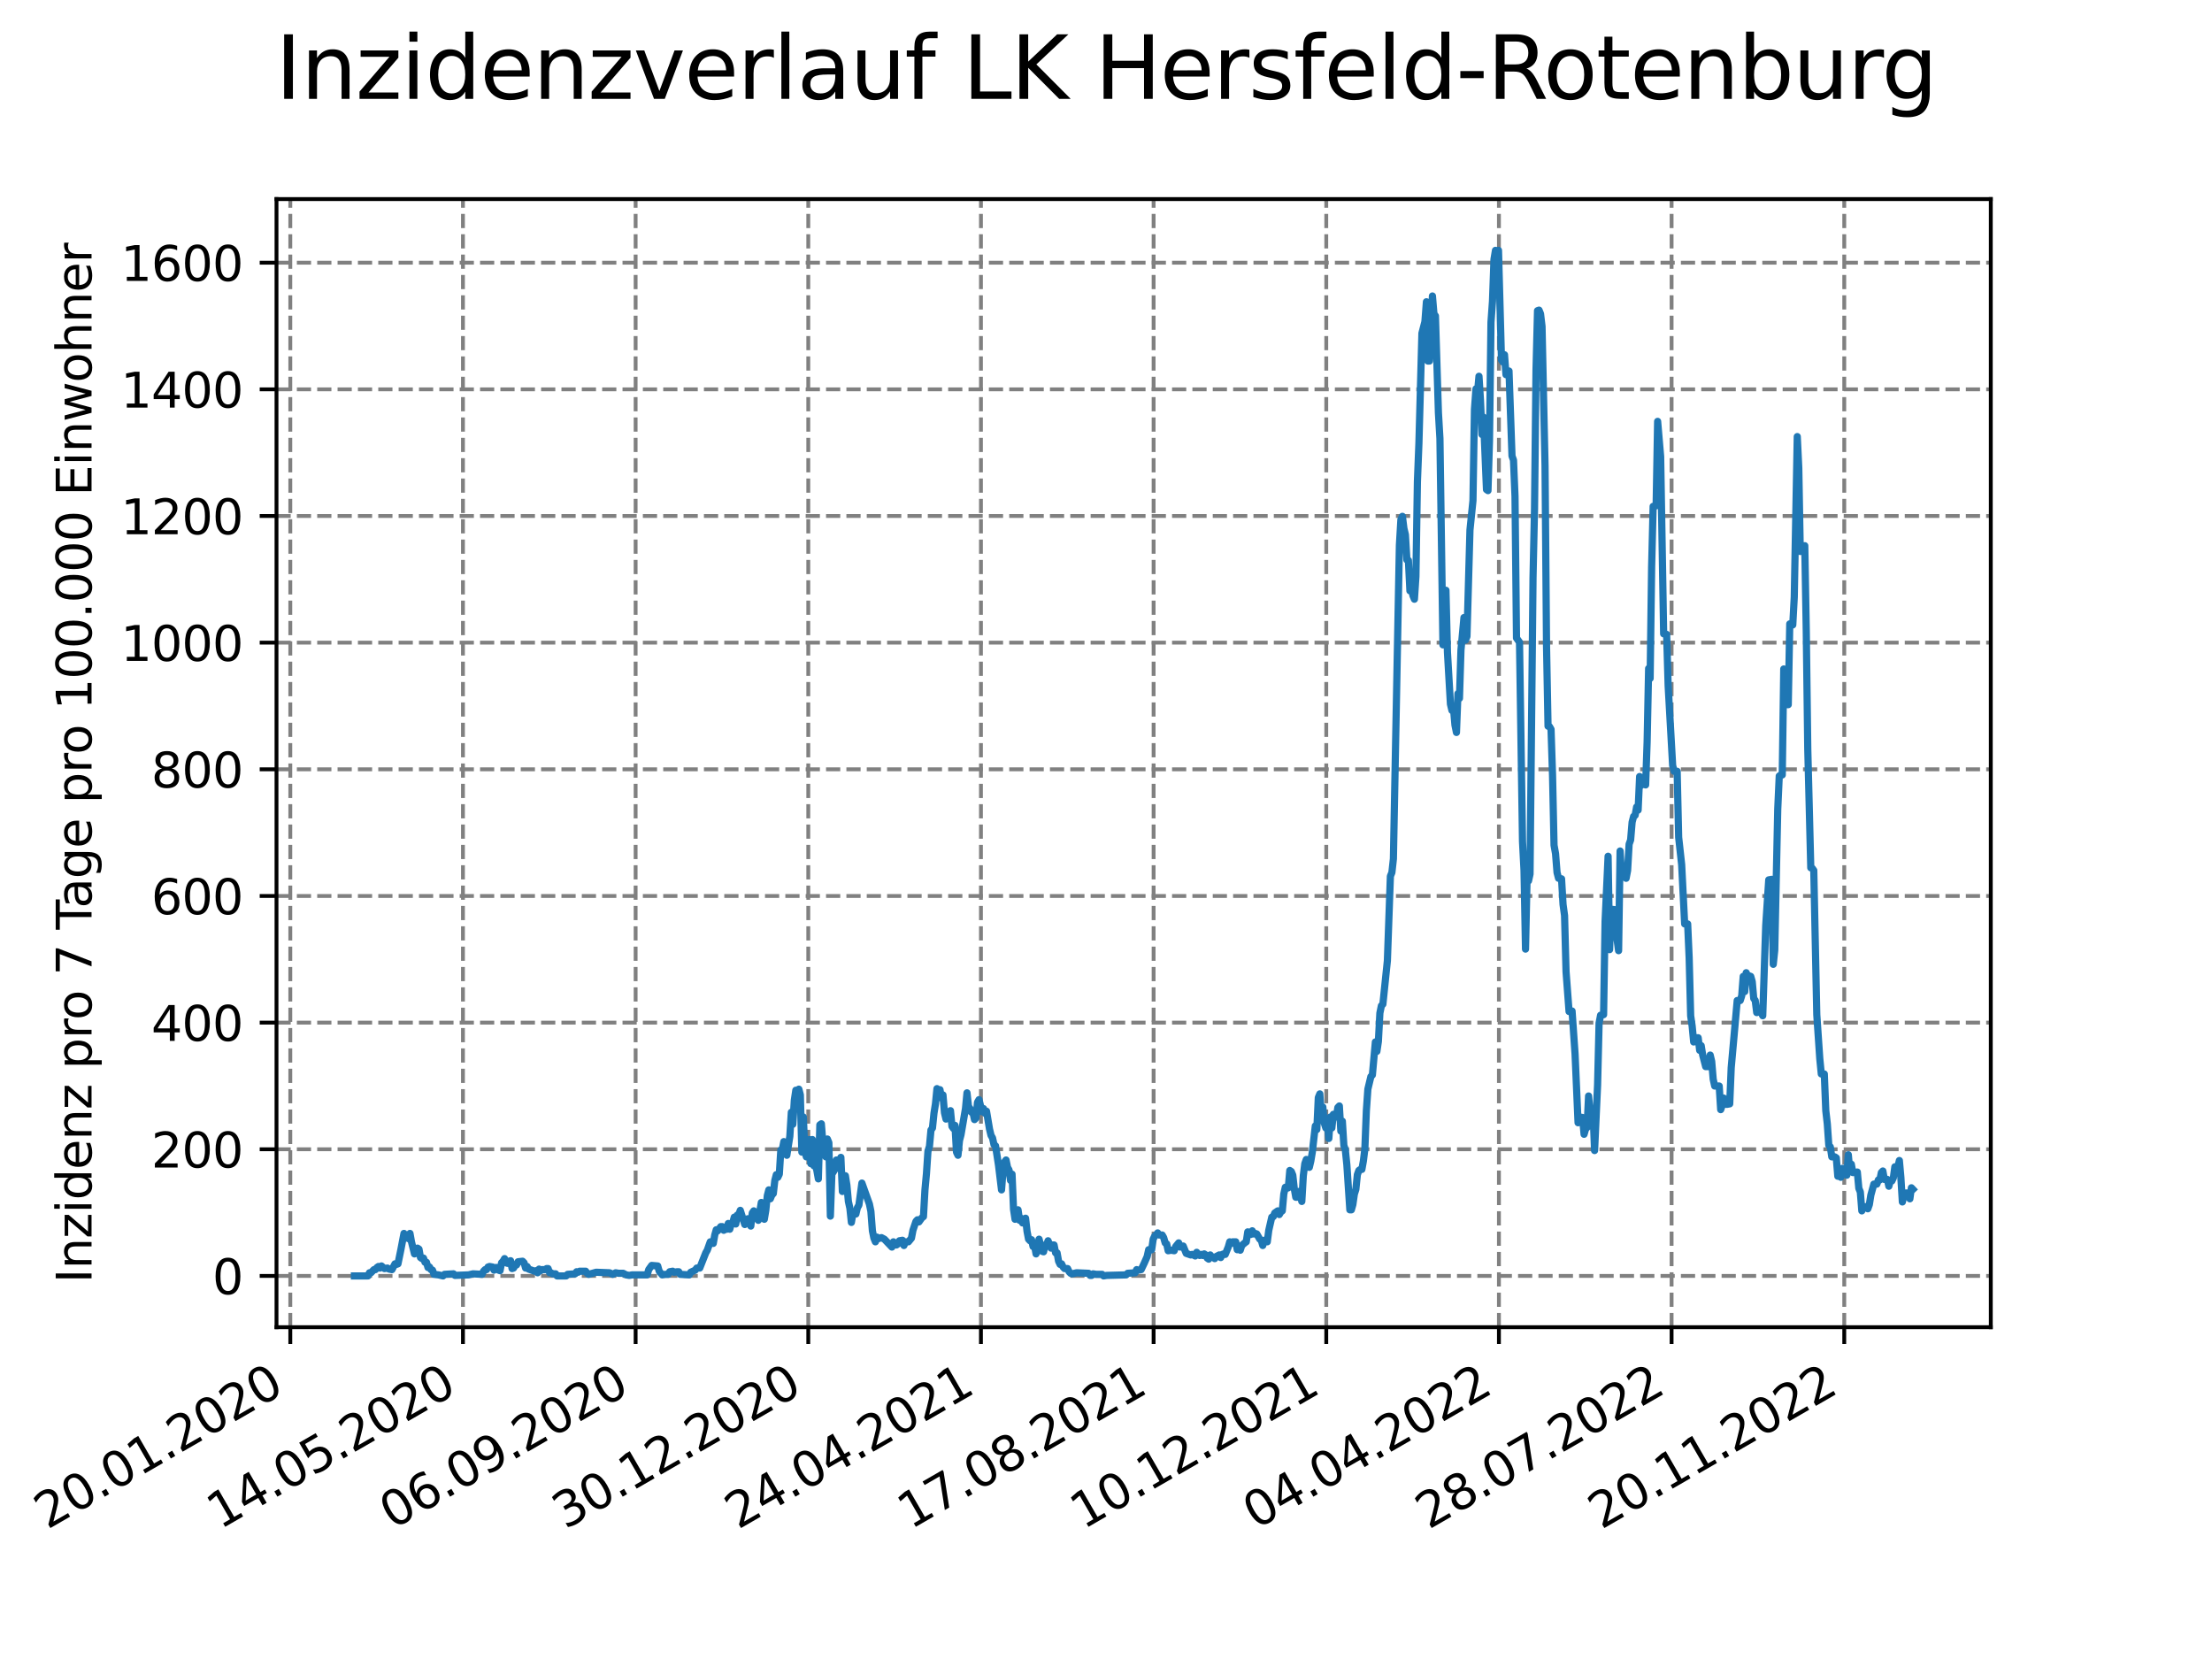 <?xml version="1.0" encoding="utf-8" standalone="no"?>
<!DOCTYPE svg PUBLIC "-//W3C//DTD SVG 1.1//EN"
  "http://www.w3.org/Graphics/SVG/1.1/DTD/svg11.dtd">
<svg xmlns:xlink="http://www.w3.org/1999/xlink" width="460.8pt" height="345.6pt" viewBox="0 0 460.8 345.6" xmlns="http://www.w3.org/2000/svg" version="1.1">
 <defs>
  <style type="text/css">*{stroke-linejoin: round; stroke-linecap: butt}</style>
 </defs>
 <g id="figure_1">
  <g id="patch_1">
   <path d="M 0 345.6 
L 460.8 345.6 
L 460.8 0 
L 0 0 
z
" style="fill: #ffffff"/>
  </g>
  <g id="axes_1">
   <g id="patch_2">
    <path d="M 57.6 276.48 
L 414.72 276.48 
L 414.72 41.472 
L 57.6 41.472 
z
" style="fill: #ffffff"/>
   </g>
   <g id="matplotlib.axis_1">
    <g id="xtick_1">
     <g id="line2d_1">
      <path d="M 60.475 276.48 
L 60.475 41.472 
" clip-path="url(#pff614af285)" style="fill: none; stroke-dasharray: 2.96,1.28; stroke-dashoffset: 0; stroke: #808080; stroke-width: 0.8"/>
     </g>
     <g id="line2d_2">
      <defs>
       <path id="mef42325c87" d="M 0 0 
L 0 3.5 
" style="stroke: #000000; stroke-width: 0.8"/>
      </defs>
      <g>
       <use xlink:href="#mef42325c87" x="60.475" y="276.48" style="stroke: #000000; stroke-width: 0.8"/>
      </g>
     </g>
     <g id="text_1">
      <!-- 20.01.2020 -->
      <g transform="translate(9.85 318.689) rotate(-30) scale(0.1 -0.1)">
       <defs>
        <path id="DejaVuSans-32" d="M 1228 531 
L 3431 531 
L 3431 0 
L 469 0 
L 469 531 
Q 828 903 1448 1529 
Q 2069 2156 2228 2338 
Q 2531 2678 2651 2914 
Q 2772 3150 2772 3378 
Q 2772 3750 2511 3984 
Q 2250 4219 1831 4219 
Q 1534 4219 1204 4116 
Q 875 4013 500 3803 
L 500 4441 
Q 881 4594 1212 4672 
Q 1544 4750 1819 4750 
Q 2544 4750 2975 4387 
Q 3406 4025 3406 3419 
Q 3406 3131 3298 2873 
Q 3191 2616 2906 2266 
Q 2828 2175 2409 1742 
Q 1991 1309 1228 531 
z
" transform="scale(0.016)"/>
        <path id="DejaVuSans-30" d="M 2034 4250 
Q 1547 4250 1301 3770 
Q 1056 3291 1056 2328 
Q 1056 1369 1301 889 
Q 1547 409 2034 409 
Q 2525 409 2770 889 
Q 3016 1369 3016 2328 
Q 3016 3291 2770 3770 
Q 2525 4250 2034 4250 
z
M 2034 4750 
Q 2819 4750 3233 4129 
Q 3647 3509 3647 2328 
Q 3647 1150 3233 529 
Q 2819 -91 2034 -91 
Q 1250 -91 836 529 
Q 422 1150 422 2328 
Q 422 3509 836 4129 
Q 1250 4750 2034 4750 
z
" transform="scale(0.016)"/>
        <path id="DejaVuSans-2e" d="M 684 794 
L 1344 794 
L 1344 0 
L 684 0 
L 684 794 
z
" transform="scale(0.016)"/>
        <path id="DejaVuSans-31" d="M 794 531 
L 1825 531 
L 1825 4091 
L 703 3866 
L 703 4441 
L 1819 4666 
L 2450 4666 
L 2450 531 
L 3481 531 
L 3481 0 
L 794 0 
L 794 531 
z
" transform="scale(0.016)"/>
       </defs>
       <use xlink:href="#DejaVuSans-32"/>
       <use xlink:href="#DejaVuSans-30" x="63.623"/>
       <use xlink:href="#DejaVuSans-2e" x="127.246"/>
       <use xlink:href="#DejaVuSans-30" x="159.033"/>
       <use xlink:href="#DejaVuSans-31" x="222.656"/>
       <use xlink:href="#DejaVuSans-2e" x="286.279"/>
       <use xlink:href="#DejaVuSans-32" x="318.066"/>
       <use xlink:href="#DejaVuSans-30" x="381.689"/>
       <use xlink:href="#DejaVuSans-32" x="445.312"/>
       <use xlink:href="#DejaVuSans-30" x="508.936"/>
      </g>
     </g>
    </g>
    <g id="xtick_2">
     <g id="line2d_3">
      <path d="M 96.443 276.48 
L 96.443 41.472 
" clip-path="url(#pff614af285)" style="fill: none; stroke-dasharray: 2.96,1.28; stroke-dashoffset: 0; stroke: #808080; stroke-width: 0.8"/>
     </g>
     <g id="line2d_4">
      <g>
       <use xlink:href="#mef42325c87" x="96.443" y="276.48" style="stroke: #000000; stroke-width: 0.8"/>
      </g>
     </g>
     <g id="text_2">
      <!-- 14.05.2020 -->
      <g transform="translate(45.818 318.689) rotate(-30) scale(0.1 -0.1)">
       <defs>
        <path id="DejaVuSans-34" d="M 2419 4116 
L 825 1625 
L 2419 1625 
L 2419 4116 
z
M 2253 4666 
L 3047 4666 
L 3047 1625 
L 3713 1625 
L 3713 1100 
L 3047 1100 
L 3047 0 
L 2419 0 
L 2419 1100 
L 313 1100 
L 313 1709 
L 2253 4666 
z
" transform="scale(0.016)"/>
        <path id="DejaVuSans-35" d="M 691 4666 
L 3169 4666 
L 3169 4134 
L 1269 4134 
L 1269 2991 
Q 1406 3038 1543 3061 
Q 1681 3084 1819 3084 
Q 2600 3084 3056 2656 
Q 3513 2228 3513 1497 
Q 3513 744 3044 326 
Q 2575 -91 1722 -91 
Q 1428 -91 1123 -41 
Q 819 9 494 109 
L 494 744 
Q 775 591 1075 516 
Q 1375 441 1709 441 
Q 2250 441 2565 725 
Q 2881 1009 2881 1497 
Q 2881 1984 2565 2268 
Q 2250 2553 1709 2553 
Q 1456 2553 1204 2497 
Q 953 2441 691 2322 
L 691 4666 
z
" transform="scale(0.016)"/>
       </defs>
       <use xlink:href="#DejaVuSans-31"/>
       <use xlink:href="#DejaVuSans-34" x="63.623"/>
       <use xlink:href="#DejaVuSans-2e" x="127.246"/>
       <use xlink:href="#DejaVuSans-30" x="159.033"/>
       <use xlink:href="#DejaVuSans-35" x="222.656"/>
       <use xlink:href="#DejaVuSans-2e" x="286.279"/>
       <use xlink:href="#DejaVuSans-32" x="318.066"/>
       <use xlink:href="#DejaVuSans-30" x="381.689"/>
       <use xlink:href="#DejaVuSans-32" x="445.312"/>
       <use xlink:href="#DejaVuSans-30" x="508.936"/>
      </g>
     </g>
    </g>
    <g id="xtick_3">
     <g id="line2d_5">
      <path d="M 132.412 276.48 
L 132.412 41.472 
" clip-path="url(#pff614af285)" style="fill: none; stroke-dasharray: 2.96,1.28; stroke-dashoffset: 0; stroke: #808080; stroke-width: 0.8"/>
     </g>
     <g id="line2d_6">
      <g>
       <use xlink:href="#mef42325c87" x="132.412" y="276.48" style="stroke: #000000; stroke-width: 0.8"/>
      </g>
     </g>
     <g id="text_3">
      <!-- 06.09.2020 -->
      <g transform="translate(81.787 318.689) rotate(-30) scale(0.1 -0.1)">
       <defs>
        <path id="DejaVuSans-36" d="M 2113 2584 
Q 1688 2584 1439 2293 
Q 1191 2003 1191 1497 
Q 1191 994 1439 701 
Q 1688 409 2113 409 
Q 2538 409 2786 701 
Q 3034 994 3034 1497 
Q 3034 2003 2786 2293 
Q 2538 2584 2113 2584 
z
M 3366 4563 
L 3366 3988 
Q 3128 4100 2886 4159 
Q 2644 4219 2406 4219 
Q 1781 4219 1451 3797 
Q 1122 3375 1075 2522 
Q 1259 2794 1537 2939 
Q 1816 3084 2150 3084 
Q 2853 3084 3261 2657 
Q 3669 2231 3669 1497 
Q 3669 778 3244 343 
Q 2819 -91 2113 -91 
Q 1303 -91 875 529 
Q 447 1150 447 2328 
Q 447 3434 972 4092 
Q 1497 4750 2381 4750 
Q 2619 4750 2861 4703 
Q 3103 4656 3366 4563 
z
" transform="scale(0.016)"/>
        <path id="DejaVuSans-39" d="M 703 97 
L 703 672 
Q 941 559 1184 500 
Q 1428 441 1663 441 
Q 2288 441 2617 861 
Q 2947 1281 2994 2138 
Q 2813 1869 2534 1725 
Q 2256 1581 1919 1581 
Q 1219 1581 811 2004 
Q 403 2428 403 3163 
Q 403 3881 828 4315 
Q 1253 4750 1959 4750 
Q 2769 4750 3195 4129 
Q 3622 3509 3622 2328 
Q 3622 1225 3098 567 
Q 2575 -91 1691 -91 
Q 1453 -91 1209 -44 
Q 966 3 703 97 
z
M 1959 2075 
Q 2384 2075 2632 2365 
Q 2881 2656 2881 3163 
Q 2881 3666 2632 3958 
Q 2384 4250 1959 4250 
Q 1534 4250 1286 3958 
Q 1038 3666 1038 3163 
Q 1038 2656 1286 2365 
Q 1534 2075 1959 2075 
z
" transform="scale(0.016)"/>
       </defs>
       <use xlink:href="#DejaVuSans-30"/>
       <use xlink:href="#DejaVuSans-36" x="63.623"/>
       <use xlink:href="#DejaVuSans-2e" x="127.246"/>
       <use xlink:href="#DejaVuSans-30" x="159.033"/>
       <use xlink:href="#DejaVuSans-39" x="222.656"/>
       <use xlink:href="#DejaVuSans-2e" x="286.279"/>
       <use xlink:href="#DejaVuSans-32" x="318.066"/>
       <use xlink:href="#DejaVuSans-30" x="381.689"/>
       <use xlink:href="#DejaVuSans-32" x="445.312"/>
       <use xlink:href="#DejaVuSans-30" x="508.936"/>
      </g>
     </g>
    </g>
    <g id="xtick_4">
     <g id="line2d_7">
      <path d="M 168.38 276.48 
L 168.38 41.472 
" clip-path="url(#pff614af285)" style="fill: none; stroke-dasharray: 2.96,1.28; stroke-dashoffset: 0; stroke: #808080; stroke-width: 0.8"/>
     </g>
     <g id="line2d_8">
      <g>
       <use xlink:href="#mef42325c87" x="168.38" y="276.48" style="stroke: #000000; stroke-width: 0.8"/>
      </g>
     </g>
     <g id="text_4">
      <!-- 30.12.2020 -->
      <g transform="translate(117.755 318.689) rotate(-30) scale(0.1 -0.1)">
       <defs>
        <path id="DejaVuSans-33" d="M 2597 2516 
Q 3050 2419 3304 2112 
Q 3559 1806 3559 1356 
Q 3559 666 3084 287 
Q 2609 -91 1734 -91 
Q 1441 -91 1130 -33 
Q 819 25 488 141 
L 488 750 
Q 750 597 1062 519 
Q 1375 441 1716 441 
Q 2309 441 2620 675 
Q 2931 909 2931 1356 
Q 2931 1769 2642 2001 
Q 2353 2234 1838 2234 
L 1294 2234 
L 1294 2753 
L 1863 2753 
Q 2328 2753 2575 2939 
Q 2822 3125 2822 3475 
Q 2822 3834 2567 4026 
Q 2313 4219 1838 4219 
Q 1578 4219 1281 4162 
Q 984 4106 628 3988 
L 628 4550 
Q 988 4650 1302 4700 
Q 1616 4750 1894 4750 
Q 2613 4750 3031 4423 
Q 3450 4097 3450 3541 
Q 3450 3153 3228 2886 
Q 3006 2619 2597 2516 
z
" transform="scale(0.016)"/>
       </defs>
       <use xlink:href="#DejaVuSans-33"/>
       <use xlink:href="#DejaVuSans-30" x="63.623"/>
       <use xlink:href="#DejaVuSans-2e" x="127.246"/>
       <use xlink:href="#DejaVuSans-31" x="159.033"/>
       <use xlink:href="#DejaVuSans-32" x="222.656"/>
       <use xlink:href="#DejaVuSans-2e" x="286.279"/>
       <use xlink:href="#DejaVuSans-32" x="318.066"/>
       <use xlink:href="#DejaVuSans-30" x="381.689"/>
       <use xlink:href="#DejaVuSans-32" x="445.312"/>
       <use xlink:href="#DejaVuSans-30" x="508.936"/>
      </g>
     </g>
    </g>
    <g id="xtick_5">
     <g id="line2d_9">
      <path d="M 204.349 276.48 
L 204.349 41.472 
" clip-path="url(#pff614af285)" style="fill: none; stroke-dasharray: 2.96,1.28; stroke-dashoffset: 0; stroke: #808080; stroke-width: 0.8"/>
     </g>
     <g id="line2d_10">
      <g>
       <use xlink:href="#mef42325c87" x="204.349" y="276.48" style="stroke: #000000; stroke-width: 0.8"/>
      </g>
     </g>
     <g id="text_5">
      <!-- 24.04.2021 -->
      <g transform="translate(153.724 318.689) rotate(-30) scale(0.1 -0.1)">
       <use xlink:href="#DejaVuSans-32"/>
       <use xlink:href="#DejaVuSans-34" x="63.623"/>
       <use xlink:href="#DejaVuSans-2e" x="127.246"/>
       <use xlink:href="#DejaVuSans-30" x="159.033"/>
       <use xlink:href="#DejaVuSans-34" x="222.656"/>
       <use xlink:href="#DejaVuSans-2e" x="286.279"/>
       <use xlink:href="#DejaVuSans-32" x="318.066"/>
       <use xlink:href="#DejaVuSans-30" x="381.689"/>
       <use xlink:href="#DejaVuSans-32" x="445.312"/>
       <use xlink:href="#DejaVuSans-31" x="508.936"/>
      </g>
     </g>
    </g>
    <g id="xtick_6">
     <g id="line2d_11">
      <path d="M 240.317 276.48 
L 240.317 41.472 
" clip-path="url(#pff614af285)" style="fill: none; stroke-dasharray: 2.96,1.28; stroke-dashoffset: 0; stroke: #808080; stroke-width: 0.8"/>
     </g>
     <g id="line2d_12">
      <g>
       <use xlink:href="#mef42325c87" x="240.317" y="276.48" style="stroke: #000000; stroke-width: 0.8"/>
      </g>
     </g>
     <g id="text_6">
      <!-- 17.08.2021 -->
      <g transform="translate(189.692 318.689) rotate(-30) scale(0.1 -0.1)">
       <defs>
        <path id="DejaVuSans-37" d="M 525 4666 
L 3525 4666 
L 3525 4397 
L 1831 0 
L 1172 0 
L 2766 4134 
L 525 4134 
L 525 4666 
z
" transform="scale(0.016)"/>
        <path id="DejaVuSans-38" d="M 2034 2216 
Q 1584 2216 1326 1975 
Q 1069 1734 1069 1313 
Q 1069 891 1326 650 
Q 1584 409 2034 409 
Q 2484 409 2743 651 
Q 3003 894 3003 1313 
Q 3003 1734 2745 1975 
Q 2488 2216 2034 2216 
z
M 1403 2484 
Q 997 2584 770 2862 
Q 544 3141 544 3541 
Q 544 4100 942 4425 
Q 1341 4750 2034 4750 
Q 2731 4750 3128 4425 
Q 3525 4100 3525 3541 
Q 3525 3141 3298 2862 
Q 3072 2584 2669 2484 
Q 3125 2378 3379 2068 
Q 3634 1759 3634 1313 
Q 3634 634 3220 271 
Q 2806 -91 2034 -91 
Q 1263 -91 848 271 
Q 434 634 434 1313 
Q 434 1759 690 2068 
Q 947 2378 1403 2484 
z
M 1172 3481 
Q 1172 3119 1398 2916 
Q 1625 2713 2034 2713 
Q 2441 2713 2670 2916 
Q 2900 3119 2900 3481 
Q 2900 3844 2670 4047 
Q 2441 4250 2034 4250 
Q 1625 4250 1398 4047 
Q 1172 3844 1172 3481 
z
" transform="scale(0.016)"/>
       </defs>
       <use xlink:href="#DejaVuSans-31"/>
       <use xlink:href="#DejaVuSans-37" x="63.623"/>
       <use xlink:href="#DejaVuSans-2e" x="127.246"/>
       <use xlink:href="#DejaVuSans-30" x="159.033"/>
       <use xlink:href="#DejaVuSans-38" x="222.656"/>
       <use xlink:href="#DejaVuSans-2e" x="286.279"/>
       <use xlink:href="#DejaVuSans-32" x="318.066"/>
       <use xlink:href="#DejaVuSans-30" x="381.689"/>
       <use xlink:href="#DejaVuSans-32" x="445.312"/>
       <use xlink:href="#DejaVuSans-31" x="508.936"/>
      </g>
     </g>
    </g>
    <g id="xtick_7">
     <g id="line2d_13">
      <path d="M 276.286 276.48 
L 276.286 41.472 
" clip-path="url(#pff614af285)" style="fill: none; stroke-dasharray: 2.96,1.28; stroke-dashoffset: 0; stroke: #808080; stroke-width: 0.8"/>
     </g>
     <g id="line2d_14">
      <g>
       <use xlink:href="#mef42325c87" x="276.286" y="276.48" style="stroke: #000000; stroke-width: 0.8"/>
      </g>
     </g>
     <g id="text_7">
      <!-- 10.12.2021 -->
      <g transform="translate(225.66 318.689) rotate(-30) scale(0.1 -0.1)">
       <use xlink:href="#DejaVuSans-31"/>
       <use xlink:href="#DejaVuSans-30" x="63.623"/>
       <use xlink:href="#DejaVuSans-2e" x="127.246"/>
       <use xlink:href="#DejaVuSans-31" x="159.033"/>
       <use xlink:href="#DejaVuSans-32" x="222.656"/>
       <use xlink:href="#DejaVuSans-2e" x="286.279"/>
       <use xlink:href="#DejaVuSans-32" x="318.066"/>
       <use xlink:href="#DejaVuSans-30" x="381.689"/>
       <use xlink:href="#DejaVuSans-32" x="445.312"/>
       <use xlink:href="#DejaVuSans-31" x="508.936"/>
      </g>
     </g>
    </g>
    <g id="xtick_8">
     <g id="line2d_15">
      <path d="M 312.254 276.48 
L 312.254 41.472 
" clip-path="url(#pff614af285)" style="fill: none; stroke-dasharray: 2.96,1.28; stroke-dashoffset: 0; stroke: #808080; stroke-width: 0.8"/>
     </g>
     <g id="line2d_16">
      <g>
       <use xlink:href="#mef42325c87" x="312.254" y="276.48" style="stroke: #000000; stroke-width: 0.8"/>
      </g>
     </g>
     <g id="text_8">
      <!-- 04.04.2022 -->
      <g transform="translate(261.629 318.689) rotate(-30) scale(0.1 -0.1)">
       <use xlink:href="#DejaVuSans-30"/>
       <use xlink:href="#DejaVuSans-34" x="63.623"/>
       <use xlink:href="#DejaVuSans-2e" x="127.246"/>
       <use xlink:href="#DejaVuSans-30" x="159.033"/>
       <use xlink:href="#DejaVuSans-34" x="222.656"/>
       <use xlink:href="#DejaVuSans-2e" x="286.279"/>
       <use xlink:href="#DejaVuSans-32" x="318.066"/>
       <use xlink:href="#DejaVuSans-30" x="381.689"/>
       <use xlink:href="#DejaVuSans-32" x="445.312"/>
       <use xlink:href="#DejaVuSans-32" x="508.936"/>
      </g>
     </g>
    </g>
    <g id="xtick_9">
     <g id="line2d_17">
      <path d="M 348.223 276.48 
L 348.223 41.472 
" clip-path="url(#pff614af285)" style="fill: none; stroke-dasharray: 2.96,1.28; stroke-dashoffset: 0; stroke: #808080; stroke-width: 0.8"/>
     </g>
     <g id="line2d_18">
      <g>
       <use xlink:href="#mef42325c87" x="348.223" y="276.48" style="stroke: #000000; stroke-width: 0.8"/>
      </g>
     </g>
     <g id="text_9">
      <!-- 28.07.2022 -->
      <g transform="translate(297.597 318.689) rotate(-30) scale(0.1 -0.1)">
       <use xlink:href="#DejaVuSans-32"/>
       <use xlink:href="#DejaVuSans-38" x="63.623"/>
       <use xlink:href="#DejaVuSans-2e" x="127.246"/>
       <use xlink:href="#DejaVuSans-30" x="159.033"/>
       <use xlink:href="#DejaVuSans-37" x="222.656"/>
       <use xlink:href="#DejaVuSans-2e" x="286.279"/>
       <use xlink:href="#DejaVuSans-32" x="318.066"/>
       <use xlink:href="#DejaVuSans-30" x="381.689"/>
       <use xlink:href="#DejaVuSans-32" x="445.312"/>
       <use xlink:href="#DejaVuSans-32" x="508.936"/>
      </g>
     </g>
    </g>
    <g id="xtick_10">
     <g id="line2d_19">
      <path d="M 384.191 276.48 
L 384.191 41.472 
" clip-path="url(#pff614af285)" style="fill: none; stroke-dasharray: 2.96,1.28; stroke-dashoffset: 0; stroke: #808080; stroke-width: 0.8"/>
     </g>
     <g id="line2d_20">
      <g>
       <use xlink:href="#mef42325c87" x="384.191" y="276.48" style="stroke: #000000; stroke-width: 0.8"/>
      </g>
     </g>
     <g id="text_10">
      <!-- 20.11.2022 -->
      <g transform="translate(333.566 318.689) rotate(-30) scale(0.1 -0.1)">
       <use xlink:href="#DejaVuSans-32"/>
       <use xlink:href="#DejaVuSans-30" x="63.623"/>
       <use xlink:href="#DejaVuSans-2e" x="127.246"/>
       <use xlink:href="#DejaVuSans-31" x="159.033"/>
       <use xlink:href="#DejaVuSans-31" x="222.656"/>
       <use xlink:href="#DejaVuSans-2e" x="286.279"/>
       <use xlink:href="#DejaVuSans-32" x="318.066"/>
       <use xlink:href="#DejaVuSans-30" x="381.689"/>
       <use xlink:href="#DejaVuSans-32" x="445.312"/>
       <use xlink:href="#DejaVuSans-32" x="508.936"/>
      </g>
     </g>
    </g>
   </g>
   <g id="matplotlib.axis_2">
    <g id="ytick_1">
     <g id="line2d_21">
      <path d="M 57.6 265.798 
L 414.72 265.798 
" clip-path="url(#pff614af285)" style="fill: none; stroke-dasharray: 2.96,1.28; stroke-dashoffset: 0; stroke: #808080; stroke-width: 0.8"/>
     </g>
     <g id="line2d_22">
      <defs>
       <path id="ma21d8f66de" d="M 0 0 
L -3.5 0 
" style="stroke: #000000; stroke-width: 0.8"/>
      </defs>
      <g>
       <use xlink:href="#ma21d8f66de" x="57.6" y="265.798" style="stroke: #000000; stroke-width: 0.8"/>
      </g>
     </g>
     <g id="text_11">
      <!-- 0 -->
      <g transform="translate(44.237 269.597) scale(0.1 -0.1)">
       <use xlink:href="#DejaVuSans-30"/>
      </g>
     </g>
    </g>
    <g id="ytick_2">
     <g id="line2d_23">
      <path d="M 57.6 239.413 
L 414.72 239.413 
" clip-path="url(#pff614af285)" style="fill: none; stroke-dasharray: 2.96,1.28; stroke-dashoffset: 0; stroke: #808080; stroke-width: 0.8"/>
     </g>
     <g id="line2d_24">
      <g>
       <use xlink:href="#ma21d8f66de" x="57.6" y="239.413" style="stroke: #000000; stroke-width: 0.8"/>
      </g>
     </g>
     <g id="text_12">
      <!-- 200 -->
      <g transform="translate(31.512 243.213) scale(0.1 -0.1)">
       <use xlink:href="#DejaVuSans-32"/>
       <use xlink:href="#DejaVuSans-30" x="63.623"/>
       <use xlink:href="#DejaVuSans-30" x="127.246"/>
      </g>
     </g>
    </g>
    <g id="ytick_3">
     <g id="line2d_25">
      <path d="M 57.6 213.029 
L 414.72 213.029 
" clip-path="url(#pff614af285)" style="fill: none; stroke-dasharray: 2.96,1.28; stroke-dashoffset: 0; stroke: #808080; stroke-width: 0.8"/>
     </g>
     <g id="line2d_26">
      <g>
       <use xlink:href="#ma21d8f66de" x="57.6" y="213.029" style="stroke: #000000; stroke-width: 0.8"/>
      </g>
     </g>
     <g id="text_13">
      <!-- 400 -->
      <g transform="translate(31.512 216.828) scale(0.1 -0.1)">
       <use xlink:href="#DejaVuSans-34"/>
       <use xlink:href="#DejaVuSans-30" x="63.623"/>
       <use xlink:href="#DejaVuSans-30" x="127.246"/>
      </g>
     </g>
    </g>
    <g id="ytick_4">
     <g id="line2d_27">
      <path d="M 57.6 186.644 
L 414.72 186.644 
" clip-path="url(#pff614af285)" style="fill: none; stroke-dasharray: 2.96,1.28; stroke-dashoffset: 0; stroke: #808080; stroke-width: 0.8"/>
     </g>
     <g id="line2d_28">
      <g>
       <use xlink:href="#ma21d8f66de" x="57.6" y="186.644" style="stroke: #000000; stroke-width: 0.8"/>
      </g>
     </g>
     <g id="text_14">
      <!-- 600 -->
      <g transform="translate(31.512 190.444) scale(0.1 -0.1)">
       <use xlink:href="#DejaVuSans-36"/>
       <use xlink:href="#DejaVuSans-30" x="63.623"/>
       <use xlink:href="#DejaVuSans-30" x="127.246"/>
      </g>
     </g>
    </g>
    <g id="ytick_5">
     <g id="line2d_29">
      <path d="M 57.6 160.26 
L 414.72 160.26 
" clip-path="url(#pff614af285)" style="fill: none; stroke-dasharray: 2.96,1.28; stroke-dashoffset: 0; stroke: #808080; stroke-width: 0.8"/>
     </g>
     <g id="line2d_30">
      <g>
       <use xlink:href="#ma21d8f66de" x="57.6" y="160.26" style="stroke: #000000; stroke-width: 0.8"/>
      </g>
     </g>
     <g id="text_15">
      <!-- 800 -->
      <g transform="translate(31.512 164.059) scale(0.1 -0.1)">
       <use xlink:href="#DejaVuSans-38"/>
       <use xlink:href="#DejaVuSans-30" x="63.623"/>
       <use xlink:href="#DejaVuSans-30" x="127.246"/>
      </g>
     </g>
    </g>
    <g id="ytick_6">
     <g id="line2d_31">
      <path d="M 57.6 133.875 
L 414.72 133.875 
" clip-path="url(#pff614af285)" style="fill: none; stroke-dasharray: 2.96,1.28; stroke-dashoffset: 0; stroke: #808080; stroke-width: 0.8"/>
     </g>
     <g id="line2d_32">
      <g>
       <use xlink:href="#ma21d8f66de" x="57.6" y="133.875" style="stroke: #000000; stroke-width: 0.8"/>
      </g>
     </g>
     <g id="text_16">
      <!-- 1000 -->
      <g transform="translate(25.15 137.675) scale(0.1 -0.1)">
       <use xlink:href="#DejaVuSans-31"/>
       <use xlink:href="#DejaVuSans-30" x="63.623"/>
       <use xlink:href="#DejaVuSans-30" x="127.246"/>
       <use xlink:href="#DejaVuSans-30" x="190.869"/>
      </g>
     </g>
    </g>
    <g id="ytick_7">
     <g id="line2d_33">
      <path d="M 57.6 107.491 
L 414.72 107.491 
" clip-path="url(#pff614af285)" style="fill: none; stroke-dasharray: 2.96,1.28; stroke-dashoffset: 0; stroke: #808080; stroke-width: 0.8"/>
     </g>
     <g id="line2d_34">
      <g>
       <use xlink:href="#ma21d8f66de" x="57.6" y="107.491" style="stroke: #000000; stroke-width: 0.8"/>
      </g>
     </g>
     <g id="text_17">
      <!-- 1200 -->
      <g transform="translate(25.15 111.29) scale(0.1 -0.1)">
       <use xlink:href="#DejaVuSans-31"/>
       <use xlink:href="#DejaVuSans-32" x="63.623"/>
       <use xlink:href="#DejaVuSans-30" x="127.246"/>
       <use xlink:href="#DejaVuSans-30" x="190.869"/>
      </g>
     </g>
    </g>
    <g id="ytick_8">
     <g id="line2d_35">
      <path d="M 57.6 81.106 
L 414.72 81.106 
" clip-path="url(#pff614af285)" style="fill: none; stroke-dasharray: 2.96,1.28; stroke-dashoffset: 0; stroke: #808080; stroke-width: 0.8"/>
     </g>
     <g id="line2d_36">
      <g>
       <use xlink:href="#ma21d8f66de" x="57.6" y="81.106" style="stroke: #000000; stroke-width: 0.8"/>
      </g>
     </g>
     <g id="text_18">
      <!-- 1400 -->
      <g transform="translate(25.15 84.906) scale(0.1 -0.1)">
       <use xlink:href="#DejaVuSans-31"/>
       <use xlink:href="#DejaVuSans-34" x="63.623"/>
       <use xlink:href="#DejaVuSans-30" x="127.246"/>
       <use xlink:href="#DejaVuSans-30" x="190.869"/>
      </g>
     </g>
    </g>
    <g id="ytick_9">
     <g id="line2d_37">
      <path d="M 57.6 54.722 
L 414.72 54.722 
" clip-path="url(#pff614af285)" style="fill: none; stroke-dasharray: 2.96,1.28; stroke-dashoffset: 0; stroke: #808080; stroke-width: 0.8"/>
     </g>
     <g id="line2d_38">
      <g>
       <use xlink:href="#ma21d8f66de" x="57.6" y="54.722" style="stroke: #000000; stroke-width: 0.8"/>
      </g>
     </g>
     <g id="text_19">
      <!-- 1600 -->
      <g transform="translate(25.15 58.521) scale(0.1 -0.1)">
       <use xlink:href="#DejaVuSans-31"/>
       <use xlink:href="#DejaVuSans-36" x="63.623"/>
       <use xlink:href="#DejaVuSans-30" x="127.246"/>
       <use xlink:href="#DejaVuSans-30" x="190.869"/>
      </g>
     </g>
    </g>
    <g id="text_20">
     <!-- Inzidenz pro 7 Tage pro 100.000 Einwohner -->
     <g transform="translate(19.07 267.301) rotate(-90) scale(0.1 -0.1)">
      <defs>
       <path id="DejaVuSans-49" d="M 628 4666 
L 1259 4666 
L 1259 0 
L 628 0 
L 628 4666 
z
" transform="scale(0.016)"/>
       <path id="DejaVuSans-6e" d="M 3513 2113 
L 3513 0 
L 2938 0 
L 2938 2094 
Q 2938 2591 2744 2837 
Q 2550 3084 2163 3084 
Q 1697 3084 1428 2787 
Q 1159 2491 1159 1978 
L 1159 0 
L 581 0 
L 581 3500 
L 1159 3500 
L 1159 2956 
Q 1366 3272 1645 3428 
Q 1925 3584 2291 3584 
Q 2894 3584 3203 3211 
Q 3513 2838 3513 2113 
z
" transform="scale(0.016)"/>
       <path id="DejaVuSans-7a" d="M 353 3500 
L 3084 3500 
L 3084 2975 
L 922 459 
L 3084 459 
L 3084 0 
L 275 0 
L 275 525 
L 2438 3041 
L 353 3041 
L 353 3500 
z
" transform="scale(0.016)"/>
       <path id="DejaVuSans-69" d="M 603 3500 
L 1178 3500 
L 1178 0 
L 603 0 
L 603 3500 
z
M 603 4863 
L 1178 4863 
L 1178 4134 
L 603 4134 
L 603 4863 
z
" transform="scale(0.016)"/>
       <path id="DejaVuSans-64" d="M 2906 2969 
L 2906 4863 
L 3481 4863 
L 3481 0 
L 2906 0 
L 2906 525 
Q 2725 213 2448 61 
Q 2172 -91 1784 -91 
Q 1150 -91 751 415 
Q 353 922 353 1747 
Q 353 2572 751 3078 
Q 1150 3584 1784 3584 
Q 2172 3584 2448 3432 
Q 2725 3281 2906 2969 
z
M 947 1747 
Q 947 1113 1208 752 
Q 1469 391 1925 391 
Q 2381 391 2643 752 
Q 2906 1113 2906 1747 
Q 2906 2381 2643 2742 
Q 2381 3103 1925 3103 
Q 1469 3103 1208 2742 
Q 947 2381 947 1747 
z
" transform="scale(0.016)"/>
       <path id="DejaVuSans-65" d="M 3597 1894 
L 3597 1613 
L 953 1613 
Q 991 1019 1311 708 
Q 1631 397 2203 397 
Q 2534 397 2845 478 
Q 3156 559 3463 722 
L 3463 178 
Q 3153 47 2828 -22 
Q 2503 -91 2169 -91 
Q 1331 -91 842 396 
Q 353 884 353 1716 
Q 353 2575 817 3079 
Q 1281 3584 2069 3584 
Q 2775 3584 3186 3129 
Q 3597 2675 3597 1894 
z
M 3022 2063 
Q 3016 2534 2758 2815 
Q 2500 3097 2075 3097 
Q 1594 3097 1305 2825 
Q 1016 2553 972 2059 
L 3022 2063 
z
" transform="scale(0.016)"/>
       <path id="DejaVuSans-20" transform="scale(0.016)"/>
       <path id="DejaVuSans-70" d="M 1159 525 
L 1159 -1331 
L 581 -1331 
L 581 3500 
L 1159 3500 
L 1159 2969 
Q 1341 3281 1617 3432 
Q 1894 3584 2278 3584 
Q 2916 3584 3314 3078 
Q 3713 2572 3713 1747 
Q 3713 922 3314 415 
Q 2916 -91 2278 -91 
Q 1894 -91 1617 61 
Q 1341 213 1159 525 
z
M 3116 1747 
Q 3116 2381 2855 2742 
Q 2594 3103 2138 3103 
Q 1681 3103 1420 2742 
Q 1159 2381 1159 1747 
Q 1159 1113 1420 752 
Q 1681 391 2138 391 
Q 2594 391 2855 752 
Q 3116 1113 3116 1747 
z
" transform="scale(0.016)"/>
       <path id="DejaVuSans-72" d="M 2631 2963 
Q 2534 3019 2420 3045 
Q 2306 3072 2169 3072 
Q 1681 3072 1420 2755 
Q 1159 2438 1159 1844 
L 1159 0 
L 581 0 
L 581 3500 
L 1159 3500 
L 1159 2956 
Q 1341 3275 1631 3429 
Q 1922 3584 2338 3584 
Q 2397 3584 2469 3576 
Q 2541 3569 2628 3553 
L 2631 2963 
z
" transform="scale(0.016)"/>
       <path id="DejaVuSans-6f" d="M 1959 3097 
Q 1497 3097 1228 2736 
Q 959 2375 959 1747 
Q 959 1119 1226 758 
Q 1494 397 1959 397 
Q 2419 397 2687 759 
Q 2956 1122 2956 1747 
Q 2956 2369 2687 2733 
Q 2419 3097 1959 3097 
z
M 1959 3584 
Q 2709 3584 3137 3096 
Q 3566 2609 3566 1747 
Q 3566 888 3137 398 
Q 2709 -91 1959 -91 
Q 1206 -91 779 398 
Q 353 888 353 1747 
Q 353 2609 779 3096 
Q 1206 3584 1959 3584 
z
" transform="scale(0.016)"/>
       <path id="DejaVuSans-54" d="M -19 4666 
L 3928 4666 
L 3928 4134 
L 2272 4134 
L 2272 0 
L 1638 0 
L 1638 4134 
L -19 4134 
L -19 4666 
z
" transform="scale(0.016)"/>
       <path id="DejaVuSans-61" d="M 2194 1759 
Q 1497 1759 1228 1600 
Q 959 1441 959 1056 
Q 959 750 1161 570 
Q 1363 391 1709 391 
Q 2188 391 2477 730 
Q 2766 1069 2766 1631 
L 2766 1759 
L 2194 1759 
z
M 3341 1997 
L 3341 0 
L 2766 0 
L 2766 531 
Q 2569 213 2275 61 
Q 1981 -91 1556 -91 
Q 1019 -91 701 211 
Q 384 513 384 1019 
Q 384 1609 779 1909 
Q 1175 2209 1959 2209 
L 2766 2209 
L 2766 2266 
Q 2766 2663 2505 2880 
Q 2244 3097 1772 3097 
Q 1472 3097 1187 3025 
Q 903 2953 641 2809 
L 641 3341 
Q 956 3463 1253 3523 
Q 1550 3584 1831 3584 
Q 2591 3584 2966 3190 
Q 3341 2797 3341 1997 
z
" transform="scale(0.016)"/>
       <path id="DejaVuSans-67" d="M 2906 1791 
Q 2906 2416 2648 2759 
Q 2391 3103 1925 3103 
Q 1463 3103 1205 2759 
Q 947 2416 947 1791 
Q 947 1169 1205 825 
Q 1463 481 1925 481 
Q 2391 481 2648 825 
Q 2906 1169 2906 1791 
z
M 3481 434 
Q 3481 -459 3084 -895 
Q 2688 -1331 1869 -1331 
Q 1566 -1331 1297 -1286 
Q 1028 -1241 775 -1147 
L 775 -588 
Q 1028 -725 1275 -790 
Q 1522 -856 1778 -856 
Q 2344 -856 2625 -561 
Q 2906 -266 2906 331 
L 2906 616 
Q 2728 306 2450 153 
Q 2172 0 1784 0 
Q 1141 0 747 490 
Q 353 981 353 1791 
Q 353 2603 747 3093 
Q 1141 3584 1784 3584 
Q 2172 3584 2450 3431 
Q 2728 3278 2906 2969 
L 2906 3500 
L 3481 3500 
L 3481 434 
z
" transform="scale(0.016)"/>
       <path id="DejaVuSans-45" d="M 628 4666 
L 3578 4666 
L 3578 4134 
L 1259 4134 
L 1259 2753 
L 3481 2753 
L 3481 2222 
L 1259 2222 
L 1259 531 
L 3634 531 
L 3634 0 
L 628 0 
L 628 4666 
z
" transform="scale(0.016)"/>
       <path id="DejaVuSans-77" d="M 269 3500 
L 844 3500 
L 1563 769 
L 2278 3500 
L 2956 3500 
L 3675 769 
L 4391 3500 
L 4966 3500 
L 4050 0 
L 3372 0 
L 2619 2869 
L 1863 0 
L 1184 0 
L 269 3500 
z
" transform="scale(0.016)"/>
       <path id="DejaVuSans-68" d="M 3513 2113 
L 3513 0 
L 2938 0 
L 2938 2094 
Q 2938 2591 2744 2837 
Q 2550 3084 2163 3084 
Q 1697 3084 1428 2787 
Q 1159 2491 1159 1978 
L 1159 0 
L 581 0 
L 581 4863 
L 1159 4863 
L 1159 2956 
Q 1366 3272 1645 3428 
Q 1925 3584 2291 3584 
Q 2894 3584 3203 3211 
Q 3513 2838 3513 2113 
z
" transform="scale(0.016)"/>
      </defs>
      <use xlink:href="#DejaVuSans-49"/>
      <use xlink:href="#DejaVuSans-6e" x="29.492"/>
      <use xlink:href="#DejaVuSans-7a" x="92.871"/>
      <use xlink:href="#DejaVuSans-69" x="145.361"/>
      <use xlink:href="#DejaVuSans-64" x="173.145"/>
      <use xlink:href="#DejaVuSans-65" x="236.621"/>
      <use xlink:href="#DejaVuSans-6e" x="298.145"/>
      <use xlink:href="#DejaVuSans-7a" x="361.523"/>
      <use xlink:href="#DejaVuSans-20" x="414.014"/>
      <use xlink:href="#DejaVuSans-70" x="445.801"/>
      <use xlink:href="#DejaVuSans-72" x="509.277"/>
      <use xlink:href="#DejaVuSans-6f" x="548.141"/>
      <use xlink:href="#DejaVuSans-20" x="609.322"/>
      <use xlink:href="#DejaVuSans-37" x="641.109"/>
      <use xlink:href="#DejaVuSans-20" x="704.732"/>
      <use xlink:href="#DejaVuSans-54" x="736.52"/>
      <use xlink:href="#DejaVuSans-61" x="781.104"/>
      <use xlink:href="#DejaVuSans-67" x="842.383"/>
      <use xlink:href="#DejaVuSans-65" x="905.859"/>
      <use xlink:href="#DejaVuSans-20" x="967.383"/>
      <use xlink:href="#DejaVuSans-70" x="999.17"/>
      <use xlink:href="#DejaVuSans-72" x="1062.646"/>
      <use xlink:href="#DejaVuSans-6f" x="1101.51"/>
      <use xlink:href="#DejaVuSans-20" x="1162.691"/>
      <use xlink:href="#DejaVuSans-31" x="1194.479"/>
      <use xlink:href="#DejaVuSans-30" x="1258.102"/>
      <use xlink:href="#DejaVuSans-30" x="1321.725"/>
      <use xlink:href="#DejaVuSans-2e" x="1385.348"/>
      <use xlink:href="#DejaVuSans-30" x="1417.135"/>
      <use xlink:href="#DejaVuSans-30" x="1480.758"/>
      <use xlink:href="#DejaVuSans-30" x="1544.381"/>
      <use xlink:href="#DejaVuSans-20" x="1608.004"/>
      <use xlink:href="#DejaVuSans-45" x="1639.791"/>
      <use xlink:href="#DejaVuSans-69" x="1702.975"/>
      <use xlink:href="#DejaVuSans-6e" x="1730.758"/>
      <use xlink:href="#DejaVuSans-77" x="1794.137"/>
      <use xlink:href="#DejaVuSans-6f" x="1875.924"/>
      <use xlink:href="#DejaVuSans-68" x="1937.105"/>
      <use xlink:href="#DejaVuSans-6e" x="2000.484"/>
      <use xlink:href="#DejaVuSans-65" x="2063.863"/>
      <use xlink:href="#DejaVuSans-72" x="2125.387"/>
     </g>
    </g>
   </g>
   <g id="line2d_39">
    <path d="M 73.833 265.798 
L 76.648 265.798 
L 76.96 265.142 
L 77.273 265.142 
L 77.899 264.486 
L 78.211 264.486 
L 78.524 264.049 
L 78.837 263.831 
L 79.15 264.159 
L 79.463 263.721 
L 80.088 264.268 
L 80.714 264.159 
L 81.026 264.377 
L 81.652 264.486 
L 82.277 263.284 
L 82.59 263.394 
L 82.903 263.284 
L 83.529 260.225 
L 84.154 256.946 
L 84.467 257.711 
L 84.78 257.711 
L 85.092 258.039 
L 85.405 256.946 
L 85.718 258.695 
L 86.344 261.208 
L 86.656 261.099 
L 86.969 260.006 
L 87.282 260.225 
L 87.595 261.973 
L 87.907 262.192 
L 88.22 262.082 
L 88.533 262.957 
L 88.846 262.957 
L 89.158 264.049 
L 89.471 263.94 
L 89.784 264.486 
L 90.097 264.596 
L 90.41 265.47 
L 91.348 265.579 
L 92.286 265.798 
L 92.599 265.47 
L 94.476 265.361 
L 94.788 265.689 
L 97.603 265.579 
L 98.542 265.361 
L 100.418 265.47 
L 100.731 264.814 
L 101.044 264.486 
L 101.356 264.486 
L 101.669 263.94 
L 101.982 263.831 
L 102.608 263.94 
L 102.92 264.596 
L 103.233 264.049 
L 103.546 264.049 
L 103.859 264.596 
L 104.171 264.705 
L 104.484 263.066 
L 104.797 262.738 
L 105.11 262.192 
L 105.422 263.066 
L 105.735 263.175 
L 106.048 262.738 
L 106.361 262.629 
L 106.674 264.268 
L 106.986 264.159 
L 107.299 263.612 
L 107.612 263.503 
L 107.925 262.847 
L 108.863 262.738 
L 109.176 263.066 
L 109.488 264.159 
L 109.801 263.831 
L 110.114 264.377 
L 111.365 264.814 
L 111.678 264.705 
L 111.991 265.142 
L 112.303 264.377 
L 112.616 264.705 
L 112.929 264.486 
L 113.554 264.486 
L 113.867 264.268 
L 114.18 264.268 
L 114.493 265.142 
L 114.806 265.142 
L 115.118 265.361 
L 115.744 265.361 
L 116.057 265.798 
L 117.933 265.798 
L 118.246 265.47 
L 119.81 265.361 
L 120.123 264.924 
L 120.435 265.033 
L 120.748 264.814 
L 121.999 264.814 
L 122.312 265.251 
L 122.625 265.47 
L 124.189 265.033 
L 127.004 265.142 
L 127.629 265.47 
L 128.255 265.142 
L 128.88 265.251 
L 129.818 265.251 
L 130.444 265.579 
L 131.07 265.689 
L 131.695 265.579 
L 134.823 265.579 
L 135.136 264.486 
L 135.761 263.612 
L 137.012 263.721 
L 137.325 264.814 
L 137.95 265.579 
L 138.576 265.47 
L 139.202 265.47 
L 139.514 264.924 
L 140.14 264.814 
L 140.453 265.033 
L 141.078 264.924 
L 141.391 264.924 
L 141.704 265.47 
L 143.58 265.579 
L 143.893 265.033 
L 144.831 264.596 
L 145.144 264.159 
L 145.77 264.159 
L 147.021 260.989 
L 147.334 260.443 
L 147.959 258.695 
L 148.272 258.695 
L 148.585 259.022 
L 148.897 257.274 
L 149.21 256.181 
L 149.523 256.4 
L 150.148 255.525 
L 150.461 255.525 
L 150.774 256.29 
L 151.087 256.072 
L 151.4 256.072 
L 151.712 254.87 
L 152.025 256.072 
L 152.338 254.979 
L 152.651 254.651 
L 152.963 253.558 
L 153.276 254.979 
L 153.589 253.121 
L 153.902 253.012 
L 154.214 252.138 
L 155.153 255.088 
L 155.466 254.214 
L 155.778 253.886 
L 156.091 254.323 
L 156.404 255.416 
L 156.717 252.684 
L 157.029 252.247 
L 157.342 252.684 
L 157.655 252.575 
L 157.968 254.214 
L 158.593 250.499 
L 158.906 253.449 
L 159.219 253.996 
L 159.532 252.138 
L 159.844 249.078 
L 160.157 247.876 
L 160.47 249.734 
L 160.783 248.969 
L 161.095 248.641 
L 161.408 245.909 
L 161.721 244.707 
L 162.034 245.253 
L 162.346 244.597 
L 162.659 239.57 
L 162.972 239.461 
L 163.285 237.822 
L 163.598 240.226 
L 163.91 240.663 
L 164.536 236.729 
L 164.849 231.702 
L 165.161 234.216 
L 165.474 229.189 
L 165.787 227.112 
L 166.1 227.44 
L 166.412 226.894 
L 166.725 228.096 
L 167.038 240.008 
L 167.351 232.686 
L 167.664 239.789 
L 167.976 240.991 
L 168.289 238.478 
L 168.602 237.385 
L 168.915 242.412 
L 169.227 237.385 
L 169.54 242.849 
L 169.853 242.63 
L 170.166 243.832 
L 170.478 245.581 
L 170.791 234.325 
L 171.104 234.106 
L 171.417 238.041 
L 171.73 239.898 
L 172.042 240.991 
L 172.355 237.276 
L 172.668 238.041 
L 172.981 253.34 
L 173.293 244.597 
L 173.919 243.614 
L 174.232 241.647 
L 174.857 242.412 
L 175.17 241.1 
L 175.483 248.204 
L 175.796 246.892 
L 176.108 244.925 
L 176.421 246.892 
L 176.734 250.28 
L 177.047 251.701 
L 177.359 254.651 
L 177.672 252.793 
L 178.298 252.903 
L 178.61 251.591 
L 178.923 251.045 
L 179.549 246.455 
L 181.113 250.826 
L 181.425 252.356 
L 181.738 256.4 
L 182.051 257.93 
L 182.364 258.695 
L 182.676 257.711 
L 182.989 258.039 
L 183.615 257.82 
L 184.24 258.148 
L 185.804 259.787 
L 186.117 258.695 
L 186.43 259.241 
L 186.742 259.35 
L 187.055 259.132 
L 187.368 258.476 
L 187.994 258.367 
L 188.306 259.46 
L 188.619 258.695 
L 189.245 258.695 
L 189.87 257.93 
L 190.183 256.29 
L 190.808 254.433 
L 191.121 254.105 
L 191.434 254.542 
L 192.06 253.668 
L 192.372 253.449 
L 192.685 247.876 
L 192.998 244.488 
L 193.311 239.789 
L 193.623 238.806 
L 193.936 235.418 
L 194.249 234.981 
L 194.562 231.921 
L 194.874 229.954 
L 195.187 226.785 
L 195.5 227.659 
L 195.813 227.003 
L 196.126 228.752 
L 196.438 228.096 
L 196.751 231.812 
L 197.064 233.123 
L 197.377 231.702 
L 197.689 232.686 
L 198.002 231.374 
L 198.315 234.653 
L 198.628 235.09 
L 198.94 234.434 
L 199.253 240.008 
L 199.566 240.663 
L 199.879 237.603 
L 200.192 236.401 
L 201.13 230.937 
L 201.443 227.659 
L 201.755 230.5 
L 202.068 230.937 
L 202.381 231.702 
L 202.694 231.812 
L 203.006 233.232 
L 203.319 232.904 
L 203.632 229.626 
L 203.945 229.08 
L 204.57 231.593 
L 204.883 230.937 
L 205.196 231.921 
L 205.509 231.484 
L 206.134 235.199 
L 206.447 236.511 
L 206.76 237.057 
L 207.072 238.478 
L 207.385 238.696 
L 208.011 242.74 
L 208.636 247.876 
L 208.949 243.832 
L 209.262 242.084 
L 209.575 241.647 
L 209.887 243.177 
L 210.2 243.723 
L 210.513 245.909 
L 210.826 244.597 
L 211.138 251.919 
L 211.451 253.996 
L 211.764 252.138 
L 212.077 252.028 
L 212.39 254.214 
L 212.702 253.777 
L 213.015 254.76 
L 213.328 254.76 
L 213.641 253.777 
L 213.953 256.509 
L 214.266 258.148 
L 214.579 258.476 
L 214.892 258.257 
L 215.204 259.678 
L 215.517 259.46 
L 215.83 261.208 
L 216.456 258.148 
L 217.081 260.662 
L 217.394 260.771 
L 217.707 259.35 
L 218.019 259.35 
L 218.332 258.476 
L 218.958 260.006 
L 219.27 259.35 
L 219.583 259.35 
L 219.896 260.989 
L 220.209 260.989 
L 220.522 262.738 
L 220.834 263.394 
L 221.147 263.284 
L 221.46 263.94 
L 221.773 264.268 
L 222.398 264.268 
L 222.711 264.924 
L 223.024 265.251 
L 223.336 265.361 
L 224.275 265.142 
L 226.777 265.251 
L 227.09 265.689 
L 227.402 265.689 
L 227.715 265.361 
L 228.341 265.47 
L 229.592 265.47 
L 229.905 265.798 
L 230.53 265.689 
L 234.596 265.579 
L 234.909 265.251 
L 236.473 265.142 
L 236.786 264.486 
L 237.098 264.596 
L 237.724 264.486 
L 238.349 263.175 
L 238.975 261.754 
L 239.288 260.334 
L 239.6 260.443 
L 239.913 260.334 
L 240.226 258.148 
L 240.539 257.492 
L 240.852 257.274 
L 241.164 256.837 
L 241.477 257.274 
L 242.103 257.274 
L 242.415 257.82 
L 242.728 258.913 
L 243.041 259.132 
L 243.354 260.552 
L 243.979 260.443 
L 244.605 260.552 
L 244.918 259.678 
L 245.543 258.913 
L 245.856 259.787 
L 246.481 259.569 
L 247.107 261.099 
L 248.045 261.427 
L 248.358 261.317 
L 248.984 261.645 
L 249.296 260.88 
L 249.609 261.317 
L 249.922 261.536 
L 250.235 261.317 
L 250.547 261.536 
L 250.86 261.208 
L 251.173 261.427 
L 251.486 262.082 
L 251.798 262.301 
L 252.111 261.427 
L 252.424 261.864 
L 252.737 261.864 
L 253.05 262.192 
L 253.362 261.754 
L 253.988 261.427 
L 254.301 261.973 
L 254.613 261.317 
L 254.926 261.208 
L 255.239 261.317 
L 255.864 259.787 
L 256.177 258.695 
L 256.49 259.022 
L 256.803 258.695 
L 257.428 258.695 
L 257.741 260.334 
L 258.054 260.115 
L 258.367 260.443 
L 258.679 259.46 
L 259.305 258.913 
L 259.618 258.695 
L 259.93 256.618 
L 260.243 256.728 
L 260.556 257.165 
L 260.869 256.4 
L 261.182 257.055 
L 261.494 256.946 
L 261.807 257.055 
L 262.433 258.148 
L 262.745 258.367 
L 263.058 259.46 
L 263.371 258.367 
L 263.996 258.695 
L 264.309 256.29 
L 264.935 253.558 
L 265.248 253.449 
L 265.56 252.684 
L 266.186 252.247 
L 266.499 253.012 
L 266.811 252.466 
L 267.124 252.247 
L 267.437 248.75 
L 267.75 247.329 
L 268.062 247.548 
L 268.375 247.439 
L 268.688 243.832 
L 269.001 244.051 
L 269.314 244.816 
L 269.626 247.657 
L 269.939 249.406 
L 270.252 249.406 
L 270.565 248.204 
L 270.877 248.969 
L 271.19 250.28 
L 271.503 244.925 
L 271.816 242.412 
L 272.128 241.538 
L 272.441 241.647 
L 272.754 243.177 
L 273.067 241.865 
L 273.38 240.008 
L 274.005 234.544 
L 274.318 235.309 
L 274.631 228.642 
L 274.943 227.877 
L 275.256 232.467 
L 275.569 230.609 
L 275.882 233.997 
L 276.194 234.981 
L 276.507 234.216 
L 276.82 237.166 
L 277.133 232.686 
L 277.446 234.981 
L 277.758 232.139 
L 278.384 232.686 
L 278.697 230.719 
L 279.009 230.391 
L 279.322 235.636 
L 279.635 233.56 
L 279.948 238.587 
L 280.26 239.57 
L 280.573 242.63 
L 281.199 252.028 
L 281.512 252.028 
L 281.824 250.936 
L 282.137 248.75 
L 282.45 247.767 
L 282.763 244.707 
L 283.075 243.832 
L 283.388 243.614 
L 283.701 243.614 
L 284.014 241.865 
L 284.326 239.352 
L 284.639 231.374 
L 284.952 226.894 
L 285.578 224.271 
L 285.89 223.943 
L 286.516 217.059 
L 286.829 219.026 
L 287.141 216.949 
L 287.454 211.048 
L 287.767 209.518 
L 288.08 209.19 
L 289.018 200.12 
L 289.644 182.526 
L 289.956 181.761 
L 290.269 178.92 
L 291.52 113.57 
L 291.833 108.215 
L 292.146 107.559 
L 292.458 110.073 
L 292.771 111.384 
L 293.084 116.63 
L 293.397 116.739 
L 293.71 123.077 
L 294.022 122.422 
L 294.335 124.061 
L 294.648 124.826 
L 294.961 120.127 
L 295.273 100.347 
L 295.586 92.369 
L 296.212 69.421 
L 296.837 67.016 
L 297.15 62.864 
L 297.463 75.212 
L 297.776 75.212 
L 298.401 61.662 
L 298.714 65.377 
L 299.027 65.814 
L 299.652 86.031 
L 299.965 91.386 
L 300.59 134.333 
L 300.903 124.17 
L 301.216 122.968 
L 301.529 135.863 
L 302.154 146.682 
L 302.467 147.993 
L 302.78 147.447 
L 303.093 151.053 
L 303.405 152.583 
L 303.718 144.496 
L 304.031 145.48 
L 304.344 135.426 
L 304.969 128.651 
L 305.282 133.35 
L 305.595 132.585 
L 306.22 110.401 
L 306.846 104.281 
L 307.159 85.266 
L 307.471 81.004 
L 307.784 81.879 
L 308.097 78.382 
L 308.41 83.408 
L 308.722 90.512 
L 309.035 86.905 
L 309.661 101.986 
L 309.974 102.205 
L 310.286 91.823 
L 310.599 67.126 
L 310.912 62.754 
L 311.225 54.012 
L 311.537 52.154 
L 311.85 52.263 
L 312.163 52.154 
L 312.788 74.994 
L 313.101 75.431 
L 313.414 73.901 
L 313.727 78.054 
L 314.04 77.398 
L 314.352 77.289 
L 314.978 94.992 
L 315.291 95.866 
L 315.603 103.407 
L 315.916 132.913 
L 316.542 133.787 
L 317.167 175.313 
L 317.48 181.324 
L 317.793 197.716 
L 318.106 183.4 
L 318.418 183.51 
L 318.731 182.089 
L 319.357 120.345 
L 319.669 106.03 
L 319.982 77.07 
L 320.295 64.721 
L 320.608 64.612 
L 320.92 65.377 
L 321.233 68 
L 321.859 96.959 
L 322.172 134.661 
L 322.484 151.272 
L 322.797 151.381 
L 323.11 151.927 
L 323.423 161.544 
L 323.735 176.078 
L 324.048 177.827 
L 324.361 181.761 
L 324.674 182.963 
L 325.299 183.072 
L 325.612 188.427 
L 325.925 190.722 
L 326.238 202.415 
L 326.863 210.72 
L 327.489 210.611 
L 328.114 219.572 
L 328.74 233.888 
L 329.052 232.686 
L 329.678 232.795 
L 329.991 236.292 
L 330.304 235.199 
L 330.616 234.871 
L 330.929 228.315 
L 331.242 231.812 
L 331.867 231.812 
L 332.18 239.68 
L 332.806 226.02 
L 333.118 213.125 
L 333.431 211.485 
L 334.057 211.376 
L 334.37 191.924 
L 334.995 178.373 
L 335.308 197.825 
L 335.621 189.411 
L 336.559 189.52 
L 336.872 195.749 
L 337.184 198.044 
L 337.497 177.281 
L 337.81 182.307 
L 338.436 182.307 
L 338.748 182.963 
L 339.061 181.324 
L 339.374 175.86 
L 339.687 174.986 
L 339.999 171.27 
L 340.312 170.068 
L 340.625 169.849 
L 340.938 168.101 
L 341.25 168.757 
L 341.563 161.763 
L 341.876 163.62 
L 342.189 162.09 
L 342.502 163.293 
L 342.814 163.511 
L 343.127 154.55 
L 343.44 139.251 
L 343.753 141.327 
L 344.065 118.05 
L 344.378 105.483 
L 345.004 105.374 
L 345.316 87.78 
L 345.942 95.101 
L 346.568 132.038 
L 347.193 132.148 
L 347.506 142.857 
L 348.444 159.468 
L 348.757 160.67 
L 349.382 160.67 
L 349.695 174.439 
L 350.321 180.122 
L 350.946 192.471 
L 351.572 192.471 
L 351.885 199.574 
L 352.197 211.595 
L 352.51 213.78 
L 352.823 217.059 
L 353.136 216.184 
L 353.761 216.184 
L 354.074 218.807 
L 354.387 217.824 
L 354.7 219.791 
L 355.325 222.195 
L 355.951 222.195 
L 356.263 219.791 
L 356.576 221.102 
L 356.889 224.818 
L 357.202 226.238 
L 358.14 226.238 
L 358.453 231.156 
L 358.766 230.282 
L 359.078 228.752 
L 359.704 230.063 
L 360.329 229.954 
L 360.642 222.413 
L 361.893 208.425 
L 362.206 208.535 
L 362.519 208.425 
L 362.832 207.442 
L 363.144 203.399 
L 363.457 206.568 
L 363.77 202.634 
L 364.083 203.399 
L 364.395 203.289 
L 364.708 203.399 
L 365.021 204.491 
L 365.334 207.988 
L 365.646 208.425 
L 365.959 210.939 
L 366.272 210.83 
L 366.898 210.939 
L 367.21 211.595 
L 367.836 192.798 
L 368.461 183.291 
L 369.087 183.182 
L 369.4 200.885 
L 369.712 197.935 
L 370.338 168.538 
L 370.651 161.653 
L 370.964 161.435 
L 371.276 161.435 
L 371.589 139.36 
L 371.902 141.764 
L 372.215 146.791 
L 372.527 146.791 
L 372.84 129.962 
L 373.153 130.29 
L 373.466 130.181 
L 373.778 124.389 
L 374.404 90.949 
L 374.717 97.506 
L 375.03 114.881 
L 375.342 114.772 
L 375.655 114.444 
L 375.968 113.679 
L 376.281 131.601 
L 376.593 156.08 
L 377.219 180.777 
L 377.532 180.887 
L 377.844 181.324 
L 378.47 211.376 
L 379.096 220.556 
L 379.408 223.725 
L 380.034 223.725 
L 380.347 231.374 
L 380.659 234.106 
L 380.972 238.587 
L 381.285 238.915 
L 381.598 240.991 
L 382.223 240.991 
L 382.536 241.21 
L 382.849 245.034 
L 383.162 244.051 
L 383.474 245.253 
L 383.787 243.395 
L 384.413 243.395 
L 384.725 244.816 
L 385.038 240.554 
L 385.351 243.942 
L 385.664 242.521 
L 385.976 244.27 
L 386.915 244.16 
L 387.228 247.548 
L 387.54 248.313 
L 387.853 252.247 
L 388.166 251.373 
L 388.791 251.373 
L 389.104 251.81 
L 389.417 250.936 
L 389.73 248.969 
L 390.355 246.674 
L 390.981 246.674 
L 391.294 245.799 
L 391.606 245.799 
L 391.919 244.27 
L 392.232 243.942 
L 392.545 245.69 
L 393.17 245.69 
L 393.483 247.111 
L 393.796 245.909 
L 394.109 246.018 
L 394.421 245.362 
L 394.734 243.067 
L 395.36 243.067 
L 395.672 241.756 
L 395.985 245.253 
L 396.298 250.389 
L 396.611 249.078 
L 396.923 248.531 
L 397.549 248.531 
L 397.862 249.734 
L 398.175 247.439 
L 398.487 247.767 
L 398.487 247.767 
" clip-path="url(#pff614af285)" style="fill: none; stroke: #1f77b4; stroke-width: 1.5; stroke-linecap: square"/>
   </g>
   <g id="patch_3">
    <path d="M 57.6 276.48 
L 57.6 41.472 
" style="fill: none; stroke: #000000; stroke-width: 0.8; stroke-linejoin: miter; stroke-linecap: square"/>
   </g>
   <g id="patch_4">
    <path d="M 414.72 276.48 
L 414.72 41.472 
" style="fill: none; stroke: #000000; stroke-width: 0.8; stroke-linejoin: miter; stroke-linecap: square"/>
   </g>
   <g id="patch_5">
    <path d="M 57.6 276.48 
L 414.72 276.48 
" style="fill: none; stroke: #000000; stroke-width: 0.8; stroke-linejoin: miter; stroke-linecap: square"/>
   </g>
   <g id="patch_6">
    <path d="M 57.6 41.472 
L 414.72 41.472 
" style="fill: none; stroke: #000000; stroke-width: 0.8; stroke-linejoin: miter; stroke-linecap: square"/>
   </g>
  </g>
  <g id="text_21">
   <!-- Inzidenzverlauf LK Hersfeld-Rotenburg -->
   <g transform="translate(57.389 20.589) scale(0.18 -0.18)">
    <defs>
     <path id="DejaVuSans-76" d="M 191 3500 
L 800 3500 
L 1894 563 
L 2988 3500 
L 3597 3500 
L 2284 0 
L 1503 0 
L 191 3500 
z
" transform="scale(0.016)"/>
     <path id="DejaVuSans-6c" d="M 603 4863 
L 1178 4863 
L 1178 0 
L 603 0 
L 603 4863 
z
" transform="scale(0.016)"/>
     <path id="DejaVuSans-75" d="M 544 1381 
L 544 3500 
L 1119 3500 
L 1119 1403 
Q 1119 906 1312 657 
Q 1506 409 1894 409 
Q 2359 409 2629 706 
Q 2900 1003 2900 1516 
L 2900 3500 
L 3475 3500 
L 3475 0 
L 2900 0 
L 2900 538 
Q 2691 219 2414 64 
Q 2138 -91 1772 -91 
Q 1169 -91 856 284 
Q 544 659 544 1381 
z
M 1991 3584 
L 1991 3584 
z
" transform="scale(0.016)"/>
     <path id="DejaVuSans-66" d="M 2375 4863 
L 2375 4384 
L 1825 4384 
Q 1516 4384 1395 4259 
Q 1275 4134 1275 3809 
L 1275 3500 
L 2222 3500 
L 2222 3053 
L 1275 3053 
L 1275 0 
L 697 0 
L 697 3053 
L 147 3053 
L 147 3500 
L 697 3500 
L 697 3744 
Q 697 4328 969 4595 
Q 1241 4863 1831 4863 
L 2375 4863 
z
" transform="scale(0.016)"/>
     <path id="DejaVuSans-4c" d="M 628 4666 
L 1259 4666 
L 1259 531 
L 3531 531 
L 3531 0 
L 628 0 
L 628 4666 
z
" transform="scale(0.016)"/>
     <path id="DejaVuSans-4b" d="M 628 4666 
L 1259 4666 
L 1259 2694 
L 3353 4666 
L 4166 4666 
L 1850 2491 
L 4331 0 
L 3500 0 
L 1259 2247 
L 1259 0 
L 628 0 
L 628 4666 
z
" transform="scale(0.016)"/>
     <path id="DejaVuSans-48" d="M 628 4666 
L 1259 4666 
L 1259 2753 
L 3553 2753 
L 3553 4666 
L 4184 4666 
L 4184 0 
L 3553 0 
L 3553 2222 
L 1259 2222 
L 1259 0 
L 628 0 
L 628 4666 
z
" transform="scale(0.016)"/>
     <path id="DejaVuSans-73" d="M 2834 3397 
L 2834 2853 
Q 2591 2978 2328 3040 
Q 2066 3103 1784 3103 
Q 1356 3103 1142 2972 
Q 928 2841 928 2578 
Q 928 2378 1081 2264 
Q 1234 2150 1697 2047 
L 1894 2003 
Q 2506 1872 2764 1633 
Q 3022 1394 3022 966 
Q 3022 478 2636 193 
Q 2250 -91 1575 -91 
Q 1294 -91 989 -36 
Q 684 19 347 128 
L 347 722 
Q 666 556 975 473 
Q 1284 391 1588 391 
Q 1994 391 2212 530 
Q 2431 669 2431 922 
Q 2431 1156 2273 1281 
Q 2116 1406 1581 1522 
L 1381 1569 
Q 847 1681 609 1914 
Q 372 2147 372 2553 
Q 372 3047 722 3315 
Q 1072 3584 1716 3584 
Q 2034 3584 2315 3537 
Q 2597 3491 2834 3397 
z
" transform="scale(0.016)"/>
     <path id="DejaVuSans-2d" d="M 313 2009 
L 1997 2009 
L 1997 1497 
L 313 1497 
L 313 2009 
z
" transform="scale(0.016)"/>
     <path id="DejaVuSans-52" d="M 2841 2188 
Q 3044 2119 3236 1894 
Q 3428 1669 3622 1275 
L 4263 0 
L 3584 0 
L 2988 1197 
Q 2756 1666 2539 1819 
Q 2322 1972 1947 1972 
L 1259 1972 
L 1259 0 
L 628 0 
L 628 4666 
L 2053 4666 
Q 2853 4666 3247 4331 
Q 3641 3997 3641 3322 
Q 3641 2881 3436 2590 
Q 3231 2300 2841 2188 
z
M 1259 4147 
L 1259 2491 
L 2053 2491 
Q 2509 2491 2742 2702 
Q 2975 2913 2975 3322 
Q 2975 3731 2742 3939 
Q 2509 4147 2053 4147 
L 1259 4147 
z
" transform="scale(0.016)"/>
     <path id="DejaVuSans-74" d="M 1172 4494 
L 1172 3500 
L 2356 3500 
L 2356 3053 
L 1172 3053 
L 1172 1153 
Q 1172 725 1289 603 
Q 1406 481 1766 481 
L 2356 481 
L 2356 0 
L 1766 0 
Q 1100 0 847 248 
Q 594 497 594 1153 
L 594 3053 
L 172 3053 
L 172 3500 
L 594 3500 
L 594 4494 
L 1172 4494 
z
" transform="scale(0.016)"/>
     <path id="DejaVuSans-62" d="M 3116 1747 
Q 3116 2381 2855 2742 
Q 2594 3103 2138 3103 
Q 1681 3103 1420 2742 
Q 1159 2381 1159 1747 
Q 1159 1113 1420 752 
Q 1681 391 2138 391 
Q 2594 391 2855 752 
Q 3116 1113 3116 1747 
z
M 1159 2969 
Q 1341 3281 1617 3432 
Q 1894 3584 2278 3584 
Q 2916 3584 3314 3078 
Q 3713 2572 3713 1747 
Q 3713 922 3314 415 
Q 2916 -91 2278 -91 
Q 1894 -91 1617 61 
Q 1341 213 1159 525 
L 1159 0 
L 581 0 
L 581 4863 
L 1159 4863 
L 1159 2969 
z
" transform="scale(0.016)"/>
    </defs>
    <use xlink:href="#DejaVuSans-49"/>
    <use xlink:href="#DejaVuSans-6e" x="29.492"/>
    <use xlink:href="#DejaVuSans-7a" x="92.871"/>
    <use xlink:href="#DejaVuSans-69" x="145.361"/>
    <use xlink:href="#DejaVuSans-64" x="173.145"/>
    <use xlink:href="#DejaVuSans-65" x="236.621"/>
    <use xlink:href="#DejaVuSans-6e" x="298.145"/>
    <use xlink:href="#DejaVuSans-7a" x="361.523"/>
    <use xlink:href="#DejaVuSans-76" x="414.014"/>
    <use xlink:href="#DejaVuSans-65" x="473.193"/>
    <use xlink:href="#DejaVuSans-72" x="534.717"/>
    <use xlink:href="#DejaVuSans-6c" x="575.83"/>
    <use xlink:href="#DejaVuSans-61" x="603.613"/>
    <use xlink:href="#DejaVuSans-75" x="664.893"/>
    <use xlink:href="#DejaVuSans-66" x="728.271"/>
    <use xlink:href="#DejaVuSans-20" x="763.477"/>
    <use xlink:href="#DejaVuSans-4c" x="795.264"/>
    <use xlink:href="#DejaVuSans-4b" x="850.977"/>
    <use xlink:href="#DejaVuSans-20" x="916.553"/>
    <use xlink:href="#DejaVuSans-48" x="948.34"/>
    <use xlink:href="#DejaVuSans-65" x="1023.535"/>
    <use xlink:href="#DejaVuSans-72" x="1085.059"/>
    <use xlink:href="#DejaVuSans-73" x="1126.172"/>
    <use xlink:href="#DejaVuSans-66" x="1178.271"/>
    <use xlink:href="#DejaVuSans-65" x="1213.477"/>
    <use xlink:href="#DejaVuSans-6c" x="1275"/>
    <use xlink:href="#DejaVuSans-64" x="1302.783"/>
    <use xlink:href="#DejaVuSans-2d" x="1366.26"/>
    <use xlink:href="#DejaVuSans-52" x="1402.344"/>
    <use xlink:href="#DejaVuSans-6f" x="1467.326"/>
    <use xlink:href="#DejaVuSans-74" x="1528.508"/>
    <use xlink:href="#DejaVuSans-65" x="1567.717"/>
    <use xlink:href="#DejaVuSans-6e" x="1629.24"/>
    <use xlink:href="#DejaVuSans-62" x="1692.619"/>
    <use xlink:href="#DejaVuSans-75" x="1756.096"/>
    <use xlink:href="#DejaVuSans-72" x="1819.475"/>
    <use xlink:href="#DejaVuSans-67" x="1858.838"/>
   </g>
  </g>
 </g>
 <defs>
  <clipPath id="pff614af285">
   <rect x="57.6" y="41.472" width="357.12" height="235.008"/>
  </clipPath>
 </defs>
</svg>
